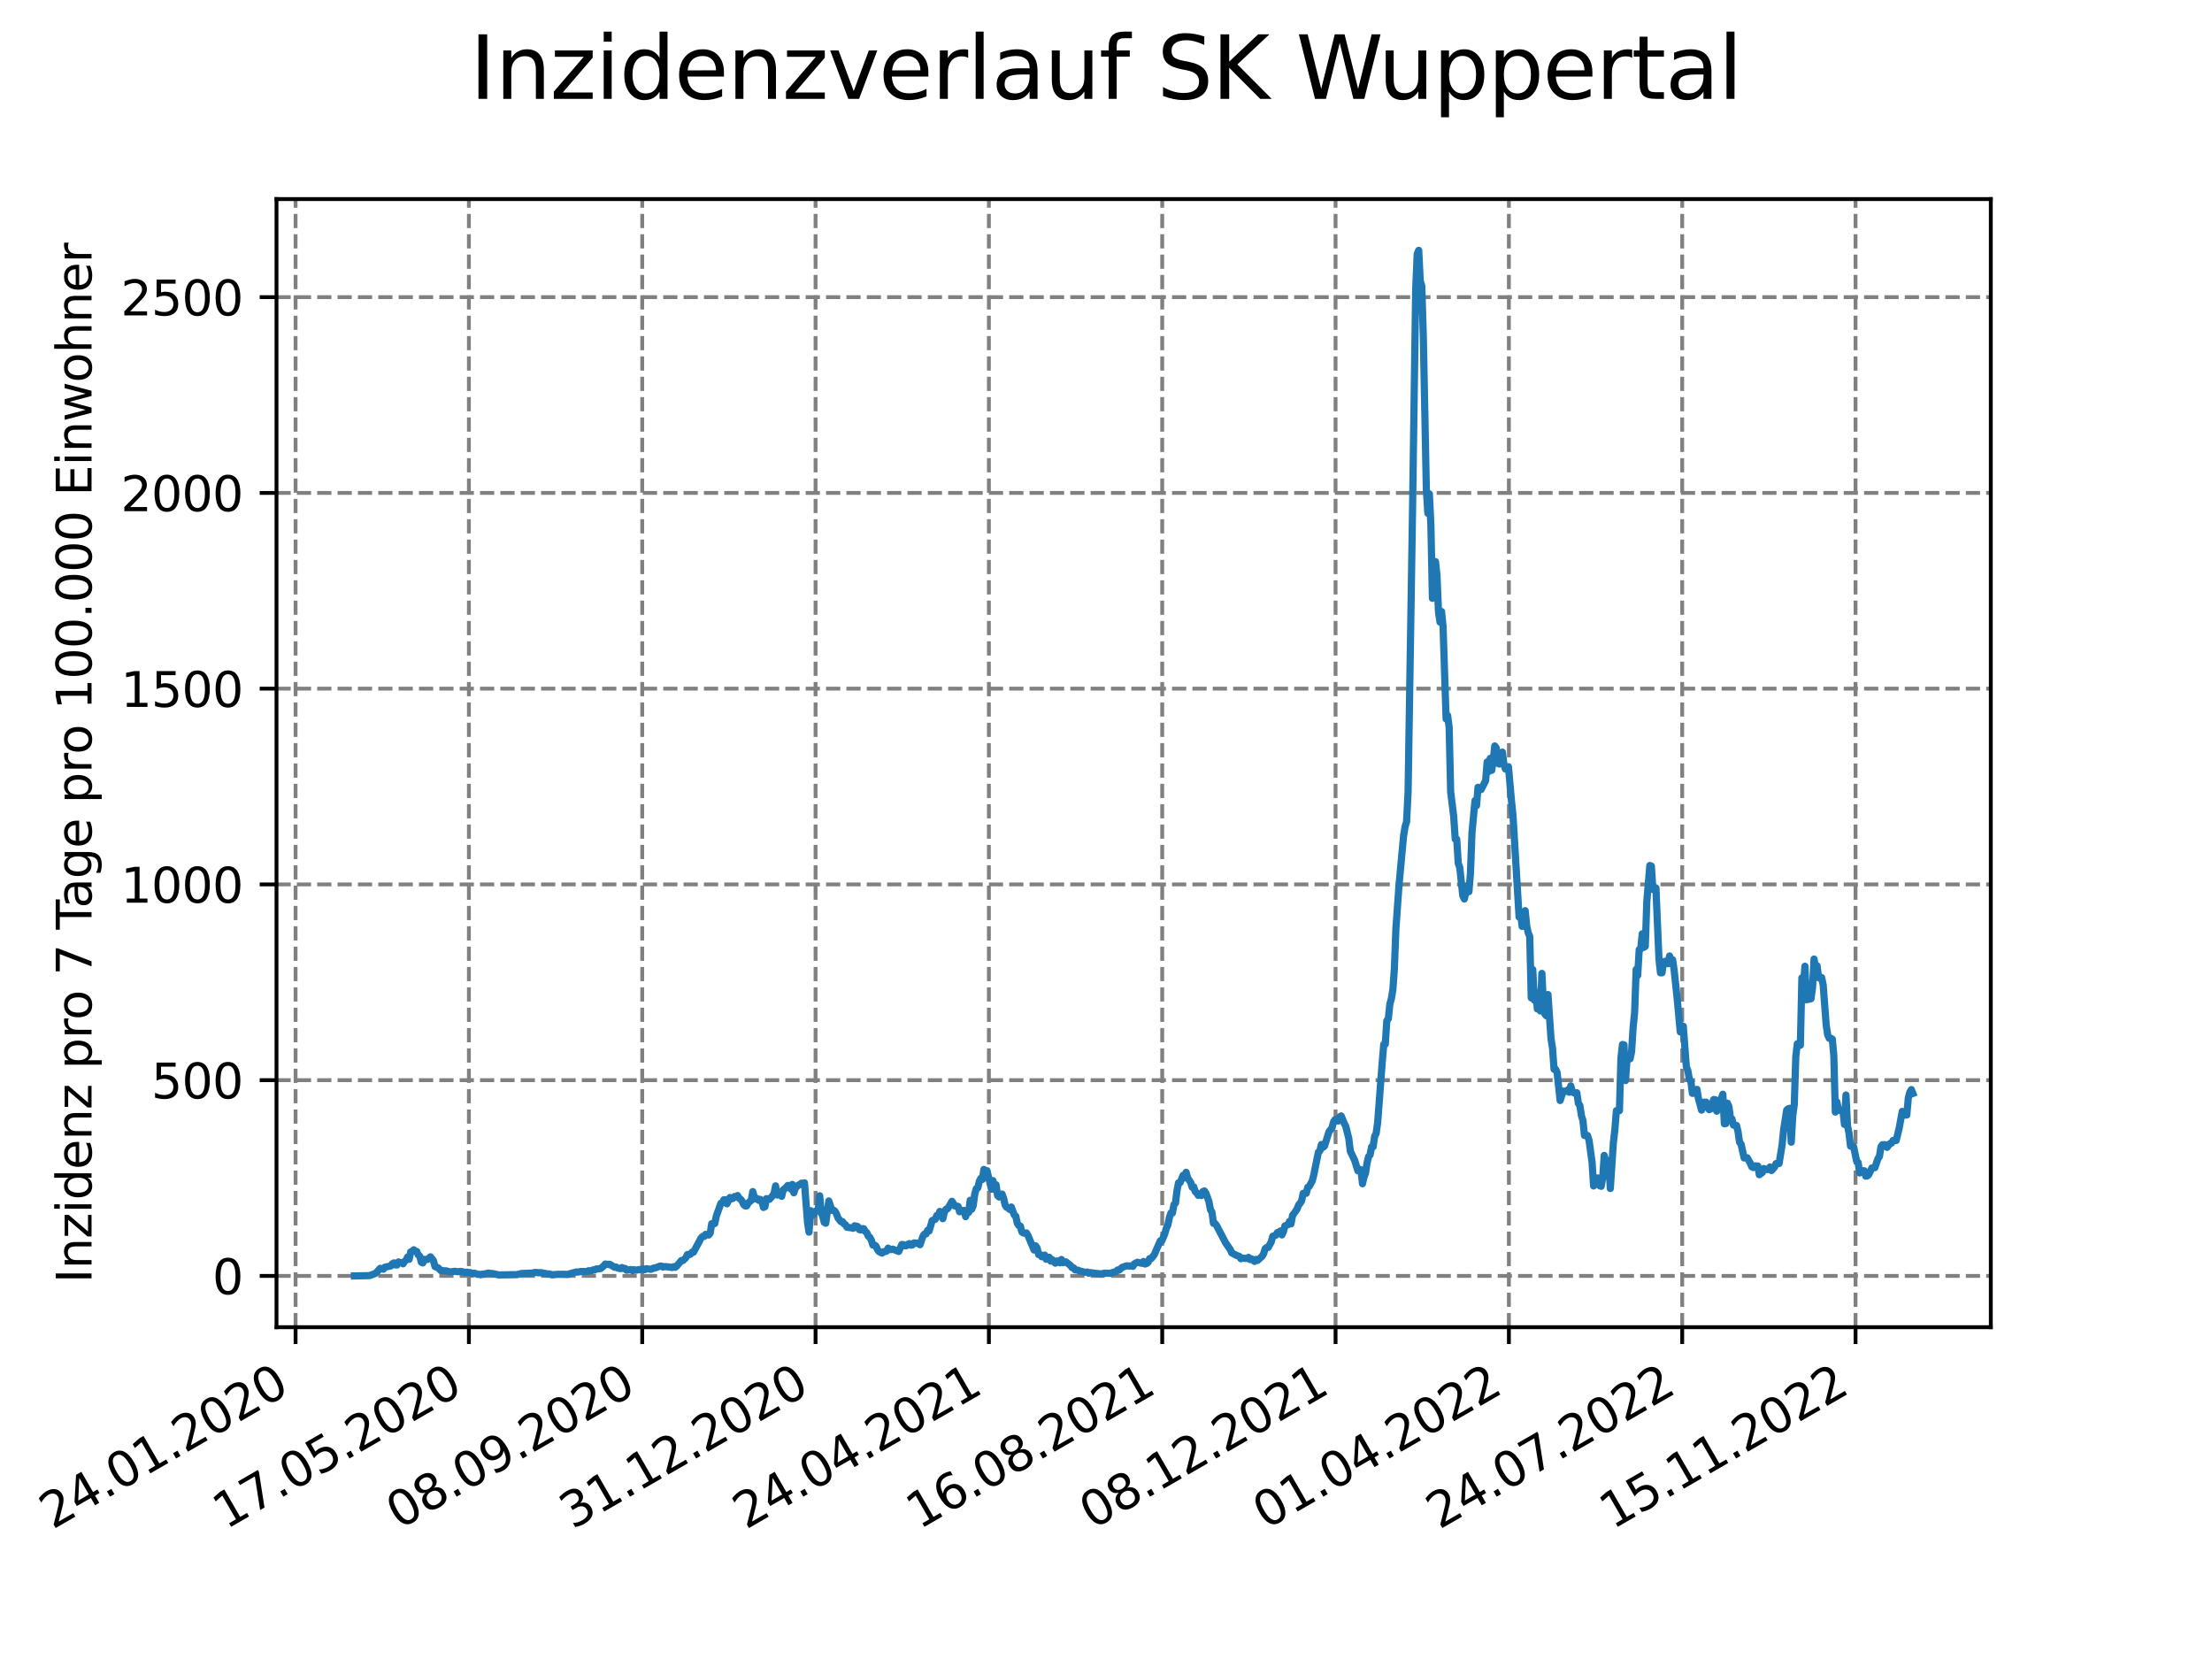 <?xml version="1.0" encoding="utf-8" standalone="no"?>
<!DOCTYPE svg PUBLIC "-//W3C//DTD SVG 1.1//EN"
  "http://www.w3.org/Graphics/SVG/1.1/DTD/svg11.dtd">
<svg xmlns:xlink="http://www.w3.org/1999/xlink" width="460.8pt" height="345.6pt" viewBox="0 0 460.8 345.6" xmlns="http://www.w3.org/2000/svg" version="1.1">
 <defs>
  <style type="text/css">*{stroke-linejoin: round; stroke-linecap: butt}</style>
 </defs>
 <g id="figure_1">
  <g id="patch_1">
   <path d="M 0 345.6 
L 460.8 345.6 
L 460.8 0 
L 0 0 
z
" style="fill: #ffffff"/>
  </g>
  <g id="axes_1">
   <g id="patch_2">
    <path d="M 57.6 276.48 
L 414.72 276.48 
L 414.72 41.472 
L 57.6 41.472 
z
" style="fill: #ffffff"/>
   </g>
   <g id="matplotlib.axis_1">
    <g id="xtick_1">
     <g id="line2d_1">
      <path d="M 61.572 276.48 
L 61.572 41.472 
" clip-path="url(#p116f84ba3a)" style="fill: none; stroke-dasharray: 2.96,1.28; stroke-dashoffset: 0; stroke: #808080; stroke-width: 0.8"/>
     </g>
     <g id="line2d_2">
      <defs>
       <path id="m8dcad5c728" d="M 0 0 
L 0 3.5 
" style="stroke: #000000; stroke-width: 0.8"/>
      </defs>
      <g>
       <use xlink:href="#m8dcad5c728" x="61.572" y="276.48" style="stroke: #000000; stroke-width: 0.8"/>
      </g>
     </g>
     <g id="text_1">
      <!-- 24.01.2020 -->
      <g transform="translate(10.947 318.689) rotate(-30) scale(0.1 -0.1)">
       <defs>
        <path id="DejaVuSans-32" d="M 1228 531 
L 3431 531 
L 3431 0 
L 469 0 
L 469 531 
Q 828 903 1448 1529 
Q 2069 2156 2228 2338 
Q 2531 2678 2651 2914 
Q 2772 3150 2772 3378 
Q 2772 3750 2511 3984 
Q 2250 4219 1831 4219 
Q 1534 4219 1204 4116 
Q 875 4013 500 3803 
L 500 4441 
Q 881 4594 1212 4672 
Q 1544 4750 1819 4750 
Q 2544 4750 2975 4387 
Q 3406 4025 3406 3419 
Q 3406 3131 3298 2873 
Q 3191 2616 2906 2266 
Q 2828 2175 2409 1742 
Q 1991 1309 1228 531 
z
" transform="scale(0.016)"/>
        <path id="DejaVuSans-34" d="M 2419 4116 
L 825 1625 
L 2419 1625 
L 2419 4116 
z
M 2253 4666 
L 3047 4666 
L 3047 1625 
L 3713 1625 
L 3713 1100 
L 3047 1100 
L 3047 0 
L 2419 0 
L 2419 1100 
L 313 1100 
L 313 1709 
L 2253 4666 
z
" transform="scale(0.016)"/>
        <path id="DejaVuSans-2e" d="M 684 794 
L 1344 794 
L 1344 0 
L 684 0 
L 684 794 
z
" transform="scale(0.016)"/>
        <path id="DejaVuSans-30" d="M 2034 4250 
Q 1547 4250 1301 3770 
Q 1056 3291 1056 2328 
Q 1056 1369 1301 889 
Q 1547 409 2034 409 
Q 2525 409 2770 889 
Q 3016 1369 3016 2328 
Q 3016 3291 2770 3770 
Q 2525 4250 2034 4250 
z
M 2034 4750 
Q 2819 4750 3233 4129 
Q 3647 3509 3647 2328 
Q 3647 1150 3233 529 
Q 2819 -91 2034 -91 
Q 1250 -91 836 529 
Q 422 1150 422 2328 
Q 422 3509 836 4129 
Q 1250 4750 2034 4750 
z
" transform="scale(0.016)"/>
        <path id="DejaVuSans-31" d="M 794 531 
L 1825 531 
L 1825 4091 
L 703 3866 
L 703 4441 
L 1819 4666 
L 2450 4666 
L 2450 531 
L 3481 531 
L 3481 0 
L 794 0 
L 794 531 
z
" transform="scale(0.016)"/>
       </defs>
       <use xlink:href="#DejaVuSans-32"/>
       <use xlink:href="#DejaVuSans-34" x="63.623"/>
       <use xlink:href="#DejaVuSans-2e" x="127.246"/>
       <use xlink:href="#DejaVuSans-30" x="159.033"/>
       <use xlink:href="#DejaVuSans-31" x="222.656"/>
       <use xlink:href="#DejaVuSans-2e" x="286.279"/>
       <use xlink:href="#DejaVuSans-32" x="318.066"/>
       <use xlink:href="#DejaVuSans-30" x="381.689"/>
       <use xlink:href="#DejaVuSans-32" x="445.312"/>
       <use xlink:href="#DejaVuSans-30" x="508.936"/>
      </g>
     </g>
    </g>
    <g id="xtick_2">
     <g id="line2d_3">
      <path d="M 97.68 276.48 
L 97.68 41.472 
" clip-path="url(#p116f84ba3a)" style="fill: none; stroke-dasharray: 2.96,1.28; stroke-dashoffset: 0; stroke: #808080; stroke-width: 0.8"/>
     </g>
     <g id="line2d_4">
      <g>
       <use xlink:href="#m8dcad5c728" x="97.68" y="276.48" style="stroke: #000000; stroke-width: 0.8"/>
      </g>
     </g>
     <g id="text_2">
      <!-- 17.05.2020 -->
      <g transform="translate(47.055 318.689) rotate(-30) scale(0.1 -0.1)">
       <defs>
        <path id="DejaVuSans-37" d="M 525 4666 
L 3525 4666 
L 3525 4397 
L 1831 0 
L 1172 0 
L 2766 4134 
L 525 4134 
L 525 4666 
z
" transform="scale(0.016)"/>
        <path id="DejaVuSans-35" d="M 691 4666 
L 3169 4666 
L 3169 4134 
L 1269 4134 
L 1269 2991 
Q 1406 3038 1543 3061 
Q 1681 3084 1819 3084 
Q 2600 3084 3056 2656 
Q 3513 2228 3513 1497 
Q 3513 744 3044 326 
Q 2575 -91 1722 -91 
Q 1428 -91 1123 -41 
Q 819 9 494 109 
L 494 744 
Q 775 591 1075 516 
Q 1375 441 1709 441 
Q 2250 441 2565 725 
Q 2881 1009 2881 1497 
Q 2881 1984 2565 2268 
Q 2250 2553 1709 2553 
Q 1456 2553 1204 2497 
Q 953 2441 691 2322 
L 691 4666 
z
" transform="scale(0.016)"/>
       </defs>
       <use xlink:href="#DejaVuSans-31"/>
       <use xlink:href="#DejaVuSans-37" x="63.623"/>
       <use xlink:href="#DejaVuSans-2e" x="127.246"/>
       <use xlink:href="#DejaVuSans-30" x="159.033"/>
       <use xlink:href="#DejaVuSans-35" x="222.656"/>
       <use xlink:href="#DejaVuSans-2e" x="286.279"/>
       <use xlink:href="#DejaVuSans-32" x="318.066"/>
       <use xlink:href="#DejaVuSans-30" x="381.689"/>
       <use xlink:href="#DejaVuSans-32" x="445.312"/>
       <use xlink:href="#DejaVuSans-30" x="508.936"/>
      </g>
     </g>
    </g>
    <g id="xtick_3">
     <g id="line2d_5">
      <path d="M 133.788 276.48 
L 133.788 41.472 
" clip-path="url(#p116f84ba3a)" style="fill: none; stroke-dasharray: 2.96,1.28; stroke-dashoffset: 0; stroke: #808080; stroke-width: 0.8"/>
     </g>
     <g id="line2d_6">
      <g>
       <use xlink:href="#m8dcad5c728" x="133.788" y="276.48" style="stroke: #000000; stroke-width: 0.8"/>
      </g>
     </g>
     <g id="text_3">
      <!-- 08.09.2020 -->
      <g transform="translate(83.163 318.689) rotate(-30) scale(0.1 -0.1)">
       <defs>
        <path id="DejaVuSans-38" d="M 2034 2216 
Q 1584 2216 1326 1975 
Q 1069 1734 1069 1313 
Q 1069 891 1326 650 
Q 1584 409 2034 409 
Q 2484 409 2743 651 
Q 3003 894 3003 1313 
Q 3003 1734 2745 1975 
Q 2488 2216 2034 2216 
z
M 1403 2484 
Q 997 2584 770 2862 
Q 544 3141 544 3541 
Q 544 4100 942 4425 
Q 1341 4750 2034 4750 
Q 2731 4750 3128 4425 
Q 3525 4100 3525 3541 
Q 3525 3141 3298 2862 
Q 3072 2584 2669 2484 
Q 3125 2378 3379 2068 
Q 3634 1759 3634 1313 
Q 3634 634 3220 271 
Q 2806 -91 2034 -91 
Q 1263 -91 848 271 
Q 434 634 434 1313 
Q 434 1759 690 2068 
Q 947 2378 1403 2484 
z
M 1172 3481 
Q 1172 3119 1398 2916 
Q 1625 2713 2034 2713 
Q 2441 2713 2670 2916 
Q 2900 3119 2900 3481 
Q 2900 3844 2670 4047 
Q 2441 4250 2034 4250 
Q 1625 4250 1398 4047 
Q 1172 3844 1172 3481 
z
" transform="scale(0.016)"/>
        <path id="DejaVuSans-39" d="M 703 97 
L 703 672 
Q 941 559 1184 500 
Q 1428 441 1663 441 
Q 2288 441 2617 861 
Q 2947 1281 2994 2138 
Q 2813 1869 2534 1725 
Q 2256 1581 1919 1581 
Q 1219 1581 811 2004 
Q 403 2428 403 3163 
Q 403 3881 828 4315 
Q 1253 4750 1959 4750 
Q 2769 4750 3195 4129 
Q 3622 3509 3622 2328 
Q 3622 1225 3098 567 
Q 2575 -91 1691 -91 
Q 1453 -91 1209 -44 
Q 966 3 703 97 
z
M 1959 2075 
Q 2384 2075 2632 2365 
Q 2881 2656 2881 3163 
Q 2881 3666 2632 3958 
Q 2384 4250 1959 4250 
Q 1534 4250 1286 3958 
Q 1038 3666 1038 3163 
Q 1038 2656 1286 2365 
Q 1534 2075 1959 2075 
z
" transform="scale(0.016)"/>
       </defs>
       <use xlink:href="#DejaVuSans-30"/>
       <use xlink:href="#DejaVuSans-38" x="63.623"/>
       <use xlink:href="#DejaVuSans-2e" x="127.246"/>
       <use xlink:href="#DejaVuSans-30" x="159.033"/>
       <use xlink:href="#DejaVuSans-39" x="222.656"/>
       <use xlink:href="#DejaVuSans-2e" x="286.279"/>
       <use xlink:href="#DejaVuSans-32" x="318.066"/>
       <use xlink:href="#DejaVuSans-30" x="381.689"/>
       <use xlink:href="#DejaVuSans-32" x="445.312"/>
       <use xlink:href="#DejaVuSans-30" x="508.936"/>
      </g>
     </g>
    </g>
    <g id="xtick_4">
     <g id="line2d_7">
      <path d="M 169.896 276.48 
L 169.896 41.472 
" clip-path="url(#p116f84ba3a)" style="fill: none; stroke-dasharray: 2.96,1.28; stroke-dashoffset: 0; stroke: #808080; stroke-width: 0.8"/>
     </g>
     <g id="line2d_8">
      <g>
       <use xlink:href="#m8dcad5c728" x="169.896" y="276.48" style="stroke: #000000; stroke-width: 0.8"/>
      </g>
     </g>
     <g id="text_4">
      <!-- 31.12.2020 -->
      <g transform="translate(119.271 318.689) rotate(-30) scale(0.1 -0.1)">
       <defs>
        <path id="DejaVuSans-33" d="M 2597 2516 
Q 3050 2419 3304 2112 
Q 3559 1806 3559 1356 
Q 3559 666 3084 287 
Q 2609 -91 1734 -91 
Q 1441 -91 1130 -33 
Q 819 25 488 141 
L 488 750 
Q 750 597 1062 519 
Q 1375 441 1716 441 
Q 2309 441 2620 675 
Q 2931 909 2931 1356 
Q 2931 1769 2642 2001 
Q 2353 2234 1838 2234 
L 1294 2234 
L 1294 2753 
L 1863 2753 
Q 2328 2753 2575 2939 
Q 2822 3125 2822 3475 
Q 2822 3834 2567 4026 
Q 2313 4219 1838 4219 
Q 1578 4219 1281 4162 
Q 984 4106 628 3988 
L 628 4550 
Q 988 4650 1302 4700 
Q 1616 4750 1894 4750 
Q 2613 4750 3031 4423 
Q 3450 4097 3450 3541 
Q 3450 3153 3228 2886 
Q 3006 2619 2597 2516 
z
" transform="scale(0.016)"/>
       </defs>
       <use xlink:href="#DejaVuSans-33"/>
       <use xlink:href="#DejaVuSans-31" x="63.623"/>
       <use xlink:href="#DejaVuSans-2e" x="127.246"/>
       <use xlink:href="#DejaVuSans-31" x="159.033"/>
       <use xlink:href="#DejaVuSans-32" x="222.656"/>
       <use xlink:href="#DejaVuSans-2e" x="286.279"/>
       <use xlink:href="#DejaVuSans-32" x="318.066"/>
       <use xlink:href="#DejaVuSans-30" x="381.689"/>
       <use xlink:href="#DejaVuSans-32" x="445.312"/>
       <use xlink:href="#DejaVuSans-30" x="508.936"/>
      </g>
     </g>
    </g>
    <g id="xtick_5">
     <g id="line2d_9">
      <path d="M 206.004 276.48 
L 206.004 41.472 
" clip-path="url(#p116f84ba3a)" style="fill: none; stroke-dasharray: 2.96,1.28; stroke-dashoffset: 0; stroke: #808080; stroke-width: 0.8"/>
     </g>
     <g id="line2d_10">
      <g>
       <use xlink:href="#m8dcad5c728" x="206.004" y="276.48" style="stroke: #000000; stroke-width: 0.8"/>
      </g>
     </g>
     <g id="text_5">
      <!-- 24.04.2021 -->
      <g transform="translate(155.379 318.689) rotate(-30) scale(0.1 -0.1)">
       <use xlink:href="#DejaVuSans-32"/>
       <use xlink:href="#DejaVuSans-34" x="63.623"/>
       <use xlink:href="#DejaVuSans-2e" x="127.246"/>
       <use xlink:href="#DejaVuSans-30" x="159.033"/>
       <use xlink:href="#DejaVuSans-34" x="222.656"/>
       <use xlink:href="#DejaVuSans-2e" x="286.279"/>
       <use xlink:href="#DejaVuSans-32" x="318.066"/>
       <use xlink:href="#DejaVuSans-30" x="381.689"/>
       <use xlink:href="#DejaVuSans-32" x="445.312"/>
       <use xlink:href="#DejaVuSans-31" x="508.936"/>
      </g>
     </g>
    </g>
    <g id="xtick_6">
     <g id="line2d_11">
      <path d="M 242.112 276.48 
L 242.112 41.472 
" clip-path="url(#p116f84ba3a)" style="fill: none; stroke-dasharray: 2.96,1.28; stroke-dashoffset: 0; stroke: #808080; stroke-width: 0.8"/>
     </g>
     <g id="line2d_12">
      <g>
       <use xlink:href="#m8dcad5c728" x="242.112" y="276.48" style="stroke: #000000; stroke-width: 0.8"/>
      </g>
     </g>
     <g id="text_6">
      <!-- 16.08.2021 -->
      <g transform="translate(191.487 318.689) rotate(-30) scale(0.1 -0.1)">
       <defs>
        <path id="DejaVuSans-36" d="M 2113 2584 
Q 1688 2584 1439 2293 
Q 1191 2003 1191 1497 
Q 1191 994 1439 701 
Q 1688 409 2113 409 
Q 2538 409 2786 701 
Q 3034 994 3034 1497 
Q 3034 2003 2786 2293 
Q 2538 2584 2113 2584 
z
M 3366 4563 
L 3366 3988 
Q 3128 4100 2886 4159 
Q 2644 4219 2406 4219 
Q 1781 4219 1451 3797 
Q 1122 3375 1075 2522 
Q 1259 2794 1537 2939 
Q 1816 3084 2150 3084 
Q 2853 3084 3261 2657 
Q 3669 2231 3669 1497 
Q 3669 778 3244 343 
Q 2819 -91 2113 -91 
Q 1303 -91 875 529 
Q 447 1150 447 2328 
Q 447 3434 972 4092 
Q 1497 4750 2381 4750 
Q 2619 4750 2861 4703 
Q 3103 4656 3366 4563 
z
" transform="scale(0.016)"/>
       </defs>
       <use xlink:href="#DejaVuSans-31"/>
       <use xlink:href="#DejaVuSans-36" x="63.623"/>
       <use xlink:href="#DejaVuSans-2e" x="127.246"/>
       <use xlink:href="#DejaVuSans-30" x="159.033"/>
       <use xlink:href="#DejaVuSans-38" x="222.656"/>
       <use xlink:href="#DejaVuSans-2e" x="286.279"/>
       <use xlink:href="#DejaVuSans-32" x="318.066"/>
       <use xlink:href="#DejaVuSans-30" x="381.689"/>
       <use xlink:href="#DejaVuSans-32" x="445.312"/>
       <use xlink:href="#DejaVuSans-31" x="508.936"/>
      </g>
     </g>
    </g>
    <g id="xtick_7">
     <g id="line2d_13">
      <path d="M 278.22 276.48 
L 278.22 41.472 
" clip-path="url(#p116f84ba3a)" style="fill: none; stroke-dasharray: 2.96,1.28; stroke-dashoffset: 0; stroke: #808080; stroke-width: 0.8"/>
     </g>
     <g id="line2d_14">
      <g>
       <use xlink:href="#m8dcad5c728" x="278.22" y="276.48" style="stroke: #000000; stroke-width: 0.8"/>
      </g>
     </g>
     <g id="text_7">
      <!-- 08.12.2021 -->
      <g transform="translate(227.595 318.689) rotate(-30) scale(0.1 -0.1)">
       <use xlink:href="#DejaVuSans-30"/>
       <use xlink:href="#DejaVuSans-38" x="63.623"/>
       <use xlink:href="#DejaVuSans-2e" x="127.246"/>
       <use xlink:href="#DejaVuSans-31" x="159.033"/>
       <use xlink:href="#DejaVuSans-32" x="222.656"/>
       <use xlink:href="#DejaVuSans-2e" x="286.279"/>
       <use xlink:href="#DejaVuSans-32" x="318.066"/>
       <use xlink:href="#DejaVuSans-30" x="381.689"/>
       <use xlink:href="#DejaVuSans-32" x="445.312"/>
       <use xlink:href="#DejaVuSans-31" x="508.936"/>
      </g>
     </g>
    </g>
    <g id="xtick_8">
     <g id="line2d_15">
      <path d="M 314.328 276.48 
L 314.328 41.472 
" clip-path="url(#p116f84ba3a)" style="fill: none; stroke-dasharray: 2.96,1.28; stroke-dashoffset: 0; stroke: #808080; stroke-width: 0.8"/>
     </g>
     <g id="line2d_16">
      <g>
       <use xlink:href="#m8dcad5c728" x="314.328" y="276.48" style="stroke: #000000; stroke-width: 0.8"/>
      </g>
     </g>
     <g id="text_8">
      <!-- 01.04.2022 -->
      <g transform="translate(263.703 318.689) rotate(-30) scale(0.1 -0.1)">
       <use xlink:href="#DejaVuSans-30"/>
       <use xlink:href="#DejaVuSans-31" x="63.623"/>
       <use xlink:href="#DejaVuSans-2e" x="127.246"/>
       <use xlink:href="#DejaVuSans-30" x="159.033"/>
       <use xlink:href="#DejaVuSans-34" x="222.656"/>
       <use xlink:href="#DejaVuSans-2e" x="286.279"/>
       <use xlink:href="#DejaVuSans-32" x="318.066"/>
       <use xlink:href="#DejaVuSans-30" x="381.689"/>
       <use xlink:href="#DejaVuSans-32" x="445.312"/>
       <use xlink:href="#DejaVuSans-32" x="508.936"/>
      </g>
     </g>
    </g>
    <g id="xtick_9">
     <g id="line2d_17">
      <path d="M 350.436 276.48 
L 350.436 41.472 
" clip-path="url(#p116f84ba3a)" style="fill: none; stroke-dasharray: 2.96,1.28; stroke-dashoffset: 0; stroke: #808080; stroke-width: 0.8"/>
     </g>
     <g id="line2d_18">
      <g>
       <use xlink:href="#m8dcad5c728" x="350.436" y="276.48" style="stroke: #000000; stroke-width: 0.8"/>
      </g>
     </g>
     <g id="text_9">
      <!-- 24.07.2022 -->
      <g transform="translate(299.811 318.689) rotate(-30) scale(0.1 -0.1)">
       <use xlink:href="#DejaVuSans-32"/>
       <use xlink:href="#DejaVuSans-34" x="63.623"/>
       <use xlink:href="#DejaVuSans-2e" x="127.246"/>
       <use xlink:href="#DejaVuSans-30" x="159.033"/>
       <use xlink:href="#DejaVuSans-37" x="222.656"/>
       <use xlink:href="#DejaVuSans-2e" x="286.279"/>
       <use xlink:href="#DejaVuSans-32" x="318.066"/>
       <use xlink:href="#DejaVuSans-30" x="381.689"/>
       <use xlink:href="#DejaVuSans-32" x="445.312"/>
       <use xlink:href="#DejaVuSans-32" x="508.936"/>
      </g>
     </g>
    </g>
    <g id="xtick_10">
     <g id="line2d_19">
      <path d="M 386.544 276.48 
L 386.544 41.472 
" clip-path="url(#p116f84ba3a)" style="fill: none; stroke-dasharray: 2.96,1.28; stroke-dashoffset: 0; stroke: #808080; stroke-width: 0.8"/>
     </g>
     <g id="line2d_20">
      <g>
       <use xlink:href="#m8dcad5c728" x="386.544" y="276.48" style="stroke: #000000; stroke-width: 0.8"/>
      </g>
     </g>
     <g id="text_10">
      <!-- 15.11.2022 -->
      <g transform="translate(335.918 318.689) rotate(-30) scale(0.1 -0.1)">
       <use xlink:href="#DejaVuSans-31"/>
       <use xlink:href="#DejaVuSans-35" x="63.623"/>
       <use xlink:href="#DejaVuSans-2e" x="127.246"/>
       <use xlink:href="#DejaVuSans-31" x="159.033"/>
       <use xlink:href="#DejaVuSans-31" x="222.656"/>
       <use xlink:href="#DejaVuSans-2e" x="286.279"/>
       <use xlink:href="#DejaVuSans-32" x="318.066"/>
       <use xlink:href="#DejaVuSans-30" x="381.689"/>
       <use xlink:href="#DejaVuSans-32" x="445.312"/>
       <use xlink:href="#DejaVuSans-32" x="508.936"/>
      </g>
     </g>
    </g>
   </g>
   <g id="matplotlib.axis_2">
    <g id="ytick_1">
     <g id="line2d_21">
      <path d="M 57.6 265.798 
L 414.72 265.798 
" clip-path="url(#p116f84ba3a)" style="fill: none; stroke-dasharray: 2.96,1.28; stroke-dashoffset: 0; stroke: #808080; stroke-width: 0.8"/>
     </g>
     <g id="line2d_22">
      <defs>
       <path id="me1c74fae10" d="M 0 0 
L -3.5 0 
" style="stroke: #000000; stroke-width: 0.8"/>
      </defs>
      <g>
       <use xlink:href="#me1c74fae10" x="57.6" y="265.798" style="stroke: #000000; stroke-width: 0.8"/>
      </g>
     </g>
     <g id="text_11">
      <!-- 0 -->
      <g transform="translate(44.237 269.597) scale(0.1 -0.1)">
       <use xlink:href="#DejaVuSans-30"/>
      </g>
     </g>
    </g>
    <g id="ytick_2">
     <g id="line2d_23">
      <path d="M 57.6 225.019 
L 414.72 225.019 
" clip-path="url(#p116f84ba3a)" style="fill: none; stroke-dasharray: 2.96,1.28; stroke-dashoffset: 0; stroke: #808080; stroke-width: 0.8"/>
     </g>
     <g id="line2d_24">
      <g>
       <use xlink:href="#me1c74fae10" x="57.6" y="225.019" style="stroke: #000000; stroke-width: 0.8"/>
      </g>
     </g>
     <g id="text_12">
      <!-- 500 -->
      <g transform="translate(31.512 228.818) scale(0.1 -0.1)">
       <use xlink:href="#DejaVuSans-35"/>
       <use xlink:href="#DejaVuSans-30" x="63.623"/>
       <use xlink:href="#DejaVuSans-30" x="127.246"/>
      </g>
     </g>
    </g>
    <g id="ytick_3">
     <g id="line2d_25">
      <path d="M 57.6 184.24 
L 414.72 184.24 
" clip-path="url(#p116f84ba3a)" style="fill: none; stroke-dasharray: 2.96,1.28; stroke-dashoffset: 0; stroke: #808080; stroke-width: 0.8"/>
     </g>
     <g id="line2d_26">
      <g>
       <use xlink:href="#me1c74fae10" x="57.6" y="184.24" style="stroke: #000000; stroke-width: 0.8"/>
      </g>
     </g>
     <g id="text_13">
      <!-- 1000 -->
      <g transform="translate(25.15 188.039) scale(0.1 -0.1)">
       <use xlink:href="#DejaVuSans-31"/>
       <use xlink:href="#DejaVuSans-30" x="63.623"/>
       <use xlink:href="#DejaVuSans-30" x="127.246"/>
       <use xlink:href="#DejaVuSans-30" x="190.869"/>
      </g>
     </g>
    </g>
    <g id="ytick_4">
     <g id="line2d_27">
      <path d="M 57.6 143.461 
L 414.72 143.461 
" clip-path="url(#p116f84ba3a)" style="fill: none; stroke-dasharray: 2.96,1.28; stroke-dashoffset: 0; stroke: #808080; stroke-width: 0.8"/>
     </g>
     <g id="line2d_28">
      <g>
       <use xlink:href="#me1c74fae10" x="57.6" y="143.461" style="stroke: #000000; stroke-width: 0.8"/>
      </g>
     </g>
     <g id="text_14">
      <!-- 1500 -->
      <g transform="translate(25.15 147.261) scale(0.1 -0.1)">
       <use xlink:href="#DejaVuSans-31"/>
       <use xlink:href="#DejaVuSans-35" x="63.623"/>
       <use xlink:href="#DejaVuSans-30" x="127.246"/>
       <use xlink:href="#DejaVuSans-30" x="190.869"/>
      </g>
     </g>
    </g>
    <g id="ytick_5">
     <g id="line2d_29">
      <path d="M 57.6 102.683 
L 414.72 102.683 
" clip-path="url(#p116f84ba3a)" style="fill: none; stroke-dasharray: 2.96,1.28; stroke-dashoffset: 0; stroke: #808080; stroke-width: 0.8"/>
     </g>
     <g id="line2d_30">
      <g>
       <use xlink:href="#me1c74fae10" x="57.6" y="102.683" style="stroke: #000000; stroke-width: 0.8"/>
      </g>
     </g>
     <g id="text_15">
      <!-- 2000 -->
      <g transform="translate(25.15 106.482) scale(0.1 -0.1)">
       <use xlink:href="#DejaVuSans-32"/>
       <use xlink:href="#DejaVuSans-30" x="63.623"/>
       <use xlink:href="#DejaVuSans-30" x="127.246"/>
       <use xlink:href="#DejaVuSans-30" x="190.869"/>
      </g>
     </g>
    </g>
    <g id="ytick_6">
     <g id="line2d_31">
      <path d="M 57.6 61.904 
L 414.72 61.904 
" clip-path="url(#p116f84ba3a)" style="fill: none; stroke-dasharray: 2.96,1.28; stroke-dashoffset: 0; stroke: #808080; stroke-width: 0.8"/>
     </g>
     <g id="line2d_32">
      <g>
       <use xlink:href="#me1c74fae10" x="57.6" y="61.904" style="stroke: #000000; stroke-width: 0.8"/>
      </g>
     </g>
     <g id="text_16">
      <!-- 2500 -->
      <g transform="translate(25.15 65.703) scale(0.1 -0.1)">
       <use xlink:href="#DejaVuSans-32"/>
       <use xlink:href="#DejaVuSans-35" x="63.623"/>
       <use xlink:href="#DejaVuSans-30" x="127.246"/>
       <use xlink:href="#DejaVuSans-30" x="190.869"/>
      </g>
     </g>
    </g>
    <g id="text_17">
     <!-- Inzidenz pro 7 Tage pro 100.000 Einwohner -->
     <g transform="translate(19.07 267.301) rotate(-90) scale(0.1 -0.1)">
      <defs>
       <path id="DejaVuSans-49" d="M 628 4666 
L 1259 4666 
L 1259 0 
L 628 0 
L 628 4666 
z
" transform="scale(0.016)"/>
       <path id="DejaVuSans-6e" d="M 3513 2113 
L 3513 0 
L 2938 0 
L 2938 2094 
Q 2938 2591 2744 2837 
Q 2550 3084 2163 3084 
Q 1697 3084 1428 2787 
Q 1159 2491 1159 1978 
L 1159 0 
L 581 0 
L 581 3500 
L 1159 3500 
L 1159 2956 
Q 1366 3272 1645 3428 
Q 1925 3584 2291 3584 
Q 2894 3584 3203 3211 
Q 3513 2838 3513 2113 
z
" transform="scale(0.016)"/>
       <path id="DejaVuSans-7a" d="M 353 3500 
L 3084 3500 
L 3084 2975 
L 922 459 
L 3084 459 
L 3084 0 
L 275 0 
L 275 525 
L 2438 3041 
L 353 3041 
L 353 3500 
z
" transform="scale(0.016)"/>
       <path id="DejaVuSans-69" d="M 603 3500 
L 1178 3500 
L 1178 0 
L 603 0 
L 603 3500 
z
M 603 4863 
L 1178 4863 
L 1178 4134 
L 603 4134 
L 603 4863 
z
" transform="scale(0.016)"/>
       <path id="DejaVuSans-64" d="M 2906 2969 
L 2906 4863 
L 3481 4863 
L 3481 0 
L 2906 0 
L 2906 525 
Q 2725 213 2448 61 
Q 2172 -91 1784 -91 
Q 1150 -91 751 415 
Q 353 922 353 1747 
Q 353 2572 751 3078 
Q 1150 3584 1784 3584 
Q 2172 3584 2448 3432 
Q 2725 3281 2906 2969 
z
M 947 1747 
Q 947 1113 1208 752 
Q 1469 391 1925 391 
Q 2381 391 2643 752 
Q 2906 1113 2906 1747 
Q 2906 2381 2643 2742 
Q 2381 3103 1925 3103 
Q 1469 3103 1208 2742 
Q 947 2381 947 1747 
z
" transform="scale(0.016)"/>
       <path id="DejaVuSans-65" d="M 3597 1894 
L 3597 1613 
L 953 1613 
Q 991 1019 1311 708 
Q 1631 397 2203 397 
Q 2534 397 2845 478 
Q 3156 559 3463 722 
L 3463 178 
Q 3153 47 2828 -22 
Q 2503 -91 2169 -91 
Q 1331 -91 842 396 
Q 353 884 353 1716 
Q 353 2575 817 3079 
Q 1281 3584 2069 3584 
Q 2775 3584 3186 3129 
Q 3597 2675 3597 1894 
z
M 3022 2063 
Q 3016 2534 2758 2815 
Q 2500 3097 2075 3097 
Q 1594 3097 1305 2825 
Q 1016 2553 972 2059 
L 3022 2063 
z
" transform="scale(0.016)"/>
       <path id="DejaVuSans-20" transform="scale(0.016)"/>
       <path id="DejaVuSans-70" d="M 1159 525 
L 1159 -1331 
L 581 -1331 
L 581 3500 
L 1159 3500 
L 1159 2969 
Q 1341 3281 1617 3432 
Q 1894 3584 2278 3584 
Q 2916 3584 3314 3078 
Q 3713 2572 3713 1747 
Q 3713 922 3314 415 
Q 2916 -91 2278 -91 
Q 1894 -91 1617 61 
Q 1341 213 1159 525 
z
M 3116 1747 
Q 3116 2381 2855 2742 
Q 2594 3103 2138 3103 
Q 1681 3103 1420 2742 
Q 1159 2381 1159 1747 
Q 1159 1113 1420 752 
Q 1681 391 2138 391 
Q 2594 391 2855 752 
Q 3116 1113 3116 1747 
z
" transform="scale(0.016)"/>
       <path id="DejaVuSans-72" d="M 2631 2963 
Q 2534 3019 2420 3045 
Q 2306 3072 2169 3072 
Q 1681 3072 1420 2755 
Q 1159 2438 1159 1844 
L 1159 0 
L 581 0 
L 581 3500 
L 1159 3500 
L 1159 2956 
Q 1341 3275 1631 3429 
Q 1922 3584 2338 3584 
Q 2397 3584 2469 3576 
Q 2541 3569 2628 3553 
L 2631 2963 
z
" transform="scale(0.016)"/>
       <path id="DejaVuSans-6f" d="M 1959 3097 
Q 1497 3097 1228 2736 
Q 959 2375 959 1747 
Q 959 1119 1226 758 
Q 1494 397 1959 397 
Q 2419 397 2687 759 
Q 2956 1122 2956 1747 
Q 2956 2369 2687 2733 
Q 2419 3097 1959 3097 
z
M 1959 3584 
Q 2709 3584 3137 3096 
Q 3566 2609 3566 1747 
Q 3566 888 3137 398 
Q 2709 -91 1959 -91 
Q 1206 -91 779 398 
Q 353 888 353 1747 
Q 353 2609 779 3096 
Q 1206 3584 1959 3584 
z
" transform="scale(0.016)"/>
       <path id="DejaVuSans-54" d="M -19 4666 
L 3928 4666 
L 3928 4134 
L 2272 4134 
L 2272 0 
L 1638 0 
L 1638 4134 
L -19 4134 
L -19 4666 
z
" transform="scale(0.016)"/>
       <path id="DejaVuSans-61" d="M 2194 1759 
Q 1497 1759 1228 1600 
Q 959 1441 959 1056 
Q 959 750 1161 570 
Q 1363 391 1709 391 
Q 2188 391 2477 730 
Q 2766 1069 2766 1631 
L 2766 1759 
L 2194 1759 
z
M 3341 1997 
L 3341 0 
L 2766 0 
L 2766 531 
Q 2569 213 2275 61 
Q 1981 -91 1556 -91 
Q 1019 -91 701 211 
Q 384 513 384 1019 
Q 384 1609 779 1909 
Q 1175 2209 1959 2209 
L 2766 2209 
L 2766 2266 
Q 2766 2663 2505 2880 
Q 2244 3097 1772 3097 
Q 1472 3097 1187 3025 
Q 903 2953 641 2809 
L 641 3341 
Q 956 3463 1253 3523 
Q 1550 3584 1831 3584 
Q 2591 3584 2966 3190 
Q 3341 2797 3341 1997 
z
" transform="scale(0.016)"/>
       <path id="DejaVuSans-67" d="M 2906 1791 
Q 2906 2416 2648 2759 
Q 2391 3103 1925 3103 
Q 1463 3103 1205 2759 
Q 947 2416 947 1791 
Q 947 1169 1205 825 
Q 1463 481 1925 481 
Q 2391 481 2648 825 
Q 2906 1169 2906 1791 
z
M 3481 434 
Q 3481 -459 3084 -895 
Q 2688 -1331 1869 -1331 
Q 1566 -1331 1297 -1286 
Q 1028 -1241 775 -1147 
L 775 -588 
Q 1028 -725 1275 -790 
Q 1522 -856 1778 -856 
Q 2344 -856 2625 -561 
Q 2906 -266 2906 331 
L 2906 616 
Q 2728 306 2450 153 
Q 2172 0 1784 0 
Q 1141 0 747 490 
Q 353 981 353 1791 
Q 353 2603 747 3093 
Q 1141 3584 1784 3584 
Q 2172 3584 2450 3431 
Q 2728 3278 2906 2969 
L 2906 3500 
L 3481 3500 
L 3481 434 
z
" transform="scale(0.016)"/>
       <path id="DejaVuSans-45" d="M 628 4666 
L 3578 4666 
L 3578 4134 
L 1259 4134 
L 1259 2753 
L 3481 2753 
L 3481 2222 
L 1259 2222 
L 1259 531 
L 3634 531 
L 3634 0 
L 628 0 
L 628 4666 
z
" transform="scale(0.016)"/>
       <path id="DejaVuSans-77" d="M 269 3500 
L 844 3500 
L 1563 769 
L 2278 3500 
L 2956 3500 
L 3675 769 
L 4391 3500 
L 4966 3500 
L 4050 0 
L 3372 0 
L 2619 2869 
L 1863 0 
L 1184 0 
L 269 3500 
z
" transform="scale(0.016)"/>
       <path id="DejaVuSans-68" d="M 3513 2113 
L 3513 0 
L 2938 0 
L 2938 2094 
Q 2938 2591 2744 2837 
Q 2550 3084 2163 3084 
Q 1697 3084 1428 2787 
Q 1159 2491 1159 1978 
L 1159 0 
L 581 0 
L 581 4863 
L 1159 4863 
L 1159 2956 
Q 1366 3272 1645 3428 
Q 1925 3584 2291 3584 
Q 2894 3584 3203 3211 
Q 3513 2838 3513 2113 
z
" transform="scale(0.016)"/>
      </defs>
      <use xlink:href="#DejaVuSans-49"/>
      <use xlink:href="#DejaVuSans-6e" x="29.492"/>
      <use xlink:href="#DejaVuSans-7a" x="92.871"/>
      <use xlink:href="#DejaVuSans-69" x="145.361"/>
      <use xlink:href="#DejaVuSans-64" x="173.145"/>
      <use xlink:href="#DejaVuSans-65" x="236.621"/>
      <use xlink:href="#DejaVuSans-6e" x="298.145"/>
      <use xlink:href="#DejaVuSans-7a" x="361.523"/>
      <use xlink:href="#DejaVuSans-20" x="414.014"/>
      <use xlink:href="#DejaVuSans-70" x="445.801"/>
      <use xlink:href="#DejaVuSans-72" x="509.277"/>
      <use xlink:href="#DejaVuSans-6f" x="548.141"/>
      <use xlink:href="#DejaVuSans-20" x="609.322"/>
      <use xlink:href="#DejaVuSans-37" x="641.109"/>
      <use xlink:href="#DejaVuSans-20" x="704.732"/>
      <use xlink:href="#DejaVuSans-54" x="736.52"/>
      <use xlink:href="#DejaVuSans-61" x="781.104"/>
      <use xlink:href="#DejaVuSans-67" x="842.383"/>
      <use xlink:href="#DejaVuSans-65" x="905.859"/>
      <use xlink:href="#DejaVuSans-20" x="967.383"/>
      <use xlink:href="#DejaVuSans-70" x="999.17"/>
      <use xlink:href="#DejaVuSans-72" x="1062.646"/>
      <use xlink:href="#DejaVuSans-6f" x="1101.51"/>
      <use xlink:href="#DejaVuSans-20" x="1162.691"/>
      <use xlink:href="#DejaVuSans-31" x="1194.479"/>
      <use xlink:href="#DejaVuSans-30" x="1258.102"/>
      <use xlink:href="#DejaVuSans-30" x="1321.725"/>
      <use xlink:href="#DejaVuSans-2e" x="1385.348"/>
      <use xlink:href="#DejaVuSans-30" x="1417.135"/>
      <use xlink:href="#DejaVuSans-30" x="1480.758"/>
      <use xlink:href="#DejaVuSans-30" x="1544.381"/>
      <use xlink:href="#DejaVuSans-20" x="1608.004"/>
      <use xlink:href="#DejaVuSans-45" x="1639.791"/>
      <use xlink:href="#DejaVuSans-69" x="1702.975"/>
      <use xlink:href="#DejaVuSans-6e" x="1730.758"/>
      <use xlink:href="#DejaVuSans-77" x="1794.137"/>
      <use xlink:href="#DejaVuSans-6f" x="1875.924"/>
      <use xlink:href="#DejaVuSans-68" x="1937.105"/>
      <use xlink:href="#DejaVuSans-6e" x="2000.484"/>
      <use xlink:href="#DejaVuSans-65" x="2063.863"/>
      <use xlink:href="#DejaVuSans-72" x="2125.387"/>
     </g>
    </g>
   </g>
   <g id="line2d_33">
    <path d="M 73.833 265.798 
L 77 265.729 
L 78.267 265.247 
L 79.217 264.213 
L 79.851 264.397 
L 80.167 263.983 
L 81.434 263.708 
L 81.751 263.248 
L 82.068 263.088 
L 82.385 263.501 
L 82.701 263.524 
L 83.018 262.881 
L 83.335 263.042 
L 83.652 263.019 
L 83.968 263.271 
L 84.285 262.766 
L 84.602 262.513 
L 84.918 261.847 
L 85.235 262.33 
L 85.552 260.791 
L 85.869 260.676 
L 86.185 260.355 
L 86.502 260.699 
L 86.819 260.699 
L 87.136 261.434 
L 87.452 261.687 
L 87.769 262.95 
L 88.086 263.088 
L 88.403 262.353 
L 89.036 262.376 
L 89.67 261.824 
L 90.303 262.628 
L 90.62 263.846 
L 91.253 264.098 
L 91.887 264.718 
L 92.203 264.672 
L 92.52 264.764 
L 92.837 264.718 
L 93.787 264.971 
L 94.737 264.833 
L 95.371 264.925 
L 96.004 264.856 
L 96.954 265.086 
L 97.271 264.994 
L 97.588 265.132 
L 97.905 265.086 
L 98.221 265.247 
L 98.855 265.224 
L 99.488 265.476 
L 99.805 265.453 
L 100.122 265.545 
L 100.439 265.43 
L 100.755 265.453 
L 101.706 265.201 
L 102.656 265.316 
L 103.923 265.591 
L 107.723 265.522 
L 108.674 265.293 
L 110.891 265.201 
L 111.524 265.063 
L 112.158 265.132 
L 112.791 265.132 
L 114.058 265.384 
L 114.375 265.361 
L 115.008 265.568 
L 115.959 265.476 
L 117.542 265.453 
L 118.176 265.499 
L 118.809 265.316 
L 120.076 264.971 
L 120.393 264.994 
L 121.026 264.879 
L 122.293 264.879 
L 122.61 264.718 
L 123.244 264.718 
L 123.56 264.535 
L 123.877 264.558 
L 124.194 264.351 
L 124.827 264.305 
L 125.144 264.236 
L 125.777 263.708 
L 126.094 263.317 
L 126.411 263.386 
L 127.044 263.386 
L 127.995 263.983 
L 128.311 263.937 
L 128.628 264.144 
L 129.262 264.282 
L 129.578 264.052 
L 129.895 264.259 
L 130.212 264.236 
L 130.528 264.604 
L 131.162 264.512 
L 131.479 264.466 
L 131.795 264.718 
L 132.112 264.489 
L 132.429 264.604 
L 134.013 264.351 
L 134.329 264.489 
L 134.646 264.305 
L 135.596 264.42 
L 136.23 264.144 
L 136.546 264.121 
L 137.497 263.754 
L 137.813 263.754 
L 138.13 263.96 
L 138.447 263.846 
L 139.397 263.937 
L 140.031 264.052 
L 140.347 263.869 
L 140.664 264.006 
L 140.981 263.731 
L 141.931 262.605 
L 142.248 262.605 
L 142.881 262.008 
L 143.198 261.342 
L 143.515 261.388 
L 143.831 261.273 
L 144.148 260.86 
L 144.465 260.86 
L 146.049 257.897 
L 146.365 257.575 
L 146.682 257.575 
L 146.999 257.139 
L 147.632 257.277 
L 147.949 256.863 
L 148.266 254.911 
L 148.899 254.888 
L 149.216 253.349 
L 149.849 251.581 
L 150.166 250.685 
L 150.483 250.547 
L 150.8 249.927 
L 151.116 249.927 
L 151.433 250.777 
L 152.067 249.468 
L 152.383 249.744 
L 152.7 249.652 
L 153.017 249.261 
L 153.333 249.261 
L 153.65 249.055 
L 153.967 249.629 
L 154.284 249.812 
L 154.6 250.226 
L 154.917 250.938 
L 155.234 251.213 
L 155.551 251.213 
L 155.867 250.593 
L 156.501 250.065 
L 156.818 248.228 
L 157.134 249.376 
L 157.451 249.767 
L 157.768 249.698 
L 158.085 250.065 
L 158.401 249.858 
L 158.718 250.18 
L 159.035 251.535 
L 159.351 251.374 
L 159.668 249.698 
L 160.302 249.835 
L 160.935 249.123 
L 161.252 248.595 
L 161.569 247.033 
L 161.885 248.94 
L 162.202 248.94 
L 162.519 248.549 
L 162.836 249.215 
L 163.152 247.883 
L 163.786 247.378 
L 164.103 246.964 
L 164.419 246.964 
L 164.736 247.699 
L 165.053 246.735 
L 165.369 248.48 
L 165.686 247.493 
L 166.32 246.873 
L 166.636 246.781 
L 166.953 246.482 
L 167.27 246.574 
L 167.587 246.413 
L 168.22 254.659 
L 168.537 256.68 
L 168.854 252.201 
L 169.17 253.189 
L 169.487 253.074 
L 169.804 252.385 
L 170.121 252.201 
L 170.437 252.201 
L 170.754 249.1 
L 171.071 252.66 
L 171.387 253.349 
L 171.704 254.636 
L 172.021 254.819 
L 172.654 250.18 
L 173.288 252.132 
L 173.605 252.086 
L 173.921 252.293 
L 174.238 252.821 
L 174.555 253.694 
L 175.188 254.498 
L 175.505 254.475 
L 175.822 254.957 
L 176.139 255.141 
L 176.455 255.669 
L 177.405 255.784 
L 177.722 255.876 
L 178.039 255.348 
L 178.672 255.508 
L 178.989 256.129 
L 179.306 256.22 
L 179.623 255.945 
L 179.939 255.968 
L 180.256 256.542 
L 180.573 256.795 
L 180.89 257.53 
L 181.206 257.759 
L 181.523 258.356 
L 181.84 259.367 
L 182.156 259.367 
L 182.473 259.574 
L 182.79 260.286 
L 183.107 260.722 
L 183.74 261.044 
L 184.057 260.745 
L 184.374 260.745 
L 184.69 260.63 
L 185.007 260.01 
L 185.324 260.286 
L 185.641 260.309 
L 185.957 260.217 
L 187.224 260.699 
L 187.858 259.252 
L 188.174 259.275 
L 188.491 259.528 
L 188.808 259.505 
L 189.125 259.206 
L 189.441 259.068 
L 189.758 259.39 
L 190.075 259.344 
L 190.392 258.931 
L 191.025 258.954 
L 191.659 259.298 
L 192.292 257.461 
L 192.609 257.07 
L 192.926 257.047 
L 193.242 256.289 
L 193.559 256.427 
L 194.192 254.268 
L 194.826 253.993 
L 195.143 253.212 
L 195.459 253.304 
L 195.776 252.362 
L 196.093 253.304 
L 196.41 253.878 
L 196.726 252.523 
L 197.043 251.925 
L 197.36 251.834 
L 197.677 251.374 
L 198.31 250.249 
L 198.944 251.236 
L 199.577 251.305 
L 199.894 252.431 
L 200.21 252.086 
L 200.527 252.431 
L 200.844 252.155 
L 201.161 253.441 
L 201.477 252.224 
L 201.794 252.569 
L 202.111 250.042 
L 202.428 251.902 
L 202.744 251.145 
L 203.061 248.71 
L 203.378 247.608 
L 203.695 247.447 
L 204.011 246.092 
L 204.328 245.472 
L 204.645 245.701 
L 204.961 243.611 
L 205.278 245.219 
L 205.595 243.864 
L 206.545 247.722 
L 206.862 245.954 
L 207.179 247.814 
L 207.495 246.804 
L 207.812 249.055 
L 208.129 249.353 
L 208.446 248.756 
L 208.762 248.756 
L 209.079 249.675 
L 209.396 251.076 
L 209.713 251.512 
L 210.029 251.604 
L 210.346 251.948 
L 210.663 251.443 
L 211.296 253.12 
L 211.613 253.372 
L 211.93 254.842 
L 212.246 255.325 
L 212.563 255.417 
L 212.88 256.634 
L 213.197 256.863 
L 213.513 256.909 
L 213.83 256.84 
L 214.147 257.369 
L 215.414 260.4 
L 215.731 259.528 
L 216.047 259.964 
L 216.364 261.342 
L 216.681 261.319 
L 216.997 261.801 
L 217.314 261.779 
L 217.631 261.457 
L 217.948 262.33 
L 218.581 261.916 
L 218.898 262.72 
L 219.215 262.422 
L 219.848 263.134 
L 220.165 262.697 
L 220.482 262.697 
L 220.798 263.065 
L 221.115 262.376 
L 221.432 263.042 
L 221.749 262.858 
L 222.065 262.881 
L 223.015 263.639 
L 223.332 264.075 
L 223.649 264.121 
L 223.966 264.535 
L 224.599 264.604 
L 224.916 264.81 
L 225.233 264.81 
L 225.866 265.04 
L 226.5 264.994 
L 226.816 265.247 
L 227.133 265.109 
L 228.4 265.293 
L 229.033 265.338 
L 229.35 265.407 
L 229.984 265.224 
L 231.251 265.247 
L 232.518 264.879 
L 232.834 264.558 
L 233.151 264.558 
L 233.784 264.006 
L 234.735 263.685 
L 235.368 263.754 
L 235.685 263.685 
L 236.002 263.8 
L 236.318 263.271 
L 236.952 262.95 
L 237.902 263.18 
L 238.219 262.789 
L 238.536 263.317 
L 238.852 263.225 
L 239.169 262.95 
L 239.486 262.192 
L 239.802 262.192 
L 240.436 261.411 
L 241.703 258.494 
L 242.02 258.494 
L 242.653 257.001 
L 242.97 255.853 
L 243.287 255.187 
L 243.603 253.648 
L 243.92 252.683 
L 244.237 252.683 
L 244.554 250.961 
L 244.87 250.639 
L 245.187 248.044 
L 245.504 246.413 
L 245.82 246.39 
L 246.454 244.851 
L 246.771 245.38 
L 247.087 244.208 
L 247.404 245.357 
L 248.038 246.321 
L 248.354 247.332 
L 248.671 247.24 
L 248.988 248.228 
L 249.305 248.503 
L 249.621 249.009 
L 249.938 248.894 
L 250.255 249.055 
L 250.571 248.228 
L 250.888 248.09 
L 251.205 248.549 
L 251.838 250.295 
L 252.155 251.994 
L 252.472 252.5 
L 252.789 254.842 
L 253.105 254.865 
L 253.422 255.279 
L 255.323 258.908 
L 255.956 259.826 
L 256.273 260.286 
L 256.589 260.998 
L 257.54 261.503 
L 258.173 261.733 
L 258.49 262.215 
L 258.807 262.1 
L 259.757 262.169 
L 260.074 261.939 
L 260.39 262.376 
L 260.707 262.238 
L 261.341 262.766 
L 261.657 262.353 
L 261.974 262.559 
L 262.924 261.71 
L 263.241 261.158 
L 263.558 260.125 
L 263.874 259.872 
L 264.191 259.872 
L 264.825 258.701 
L 265.141 257.53 
L 265.775 257.323 
L 266.092 256.772 
L 266.408 256.772 
L 266.725 256.427 
L 267.042 257.254 
L 267.359 256.542 
L 267.675 255.371 
L 268.309 255.118 
L 268.625 254.452 
L 268.942 254.957 
L 269.259 253.189 
L 269.892 252.339 
L 270.209 251.834 
L 270.526 251.007 
L 270.843 250.662 
L 271.159 250.134 
L 271.476 248.595 
L 272.11 248.595 
L 272.426 247.332 
L 272.743 247.148 
L 273.376 245.977 
L 273.693 244.714 
L 274.643 240.028 
L 274.96 239.707 
L 275.277 238.421 
L 275.594 239.018 
L 275.91 238.765 
L 276.861 235.756 
L 277.494 234.93 
L 277.811 233.689 
L 278.128 233.23 
L 278.444 233.23 
L 278.761 233.528 
L 279.078 232.656 
L 279.394 232.472 
L 280.028 234.011 
L 280.345 234.631 
L 280.978 237.157 
L 281.295 239.822 
L 281.928 241.131 
L 282.245 241.843 
L 282.879 243.91 
L 283.195 243.588 
L 283.512 243.68 
L 283.829 246.597 
L 284.146 245.196 
L 284.462 244.415 
L 284.779 242.256 
L 285.096 240.947 
L 285.412 240.58 
L 285.729 238.903 
L 286.046 238.903 
L 286.363 236.698 
L 286.679 236.101 
L 286.996 233.758 
L 287.946 221.241 
L 288.263 217.566 
L 288.58 217.52 
L 288.897 212.651 
L 289.213 212.215 
L 289.53 209.183 
L 289.847 208.035 
L 290.164 206.128 
L 290.48 201.673 
L 290.797 193.358 
L 291.43 184.516 
L 292.381 174.203 
L 292.697 172.228 
L 293.014 171.195 
L 293.331 164.948 
L 294.281 104.773 
L 294.915 60.331 
L 295.231 52.912 
L 295.548 52.154 
L 295.865 58.539 
L 296.181 59.527 
L 296.498 69.977 
L 297.132 101.902 
L 297.448 106.932 
L 297.765 102.889 
L 298.082 109.435 
L 298.399 124.64 
L 299.032 116.991 
L 299.349 119.839 
L 299.666 127.488 
L 299.982 129.601 
L 300.299 127.396 
L 300.616 130.542 
L 301.249 149.766 
L 301.566 149.054 
L 301.883 151.512 
L 302.199 164.948 
L 302.833 170.092 
L 303.15 174.801 
L 303.466 174.824 
L 303.783 179.876 
L 304.1 180.749 
L 304.733 186.629 
L 305.05 187.272 
L 305.684 184.562 
L 306 185.756 
L 306.317 182.012 
L 306.634 173.56 
L 307.267 166.785 
L 307.584 167.841 
L 307.901 164.006 
L 308.217 164.327 
L 308.534 164.488 
L 309.484 162.628 
L 309.801 158.723 
L 310.118 160.722 
L 310.435 157.988 
L 310.751 160.469 
L 311.068 158.402 
L 311.385 155.393 
L 311.702 155.829 
L 312.018 159.022 
L 312.335 159.16 
L 312.652 158.494 
L 312.969 156.679 
L 313.285 159.16 
L 313.602 160.193 
L 313.919 160.308 
L 314.235 159.734 
L 314.869 166.831 
L 315.186 169.931 
L 316.453 191.039 
L 316.769 190.097 
L 317.086 192.991 
L 317.403 190.648 
L 317.72 189.707 
L 318.036 192.853 
L 318.353 194.323 
L 318.67 195.081 
L 318.987 207.874 
L 319.303 201.971 
L 319.62 208.356 
L 319.937 206.679 
L 320.253 210.171 
L 320.57 210.171 
L 320.887 210.607 
L 321.204 202.775 
L 321.52 209.206 
L 321.837 211.273 
L 322.154 211.617 
L 322.471 207.185 
L 323.104 216.372 
L 323.421 218.37 
L 323.738 222.757 
L 324.054 222.757 
L 324.371 223.4 
L 325.004 229.257 
L 325.638 227.304 
L 326.271 227.35 
L 326.588 227.052 
L 326.905 227.534 
L 327.222 226.202 
L 327.538 227.35 
L 327.855 227.649 
L 328.489 227.649 
L 328.805 229.854 
L 329.122 230.313 
L 329.439 232.426 
L 329.756 233.414 
L 330.072 236.537 
L 330.706 236.537 
L 331.022 237.525 
L 331.656 242.095 
L 331.973 247.056 
L 332.289 245.403 
L 332.923 245.403 
L 333.24 247.01 
L 333.556 247.125 
L 333.873 245.38 
L 334.19 240.694 
L 334.507 241.843 
L 335.14 241.843 
L 335.457 247.585 
L 336.09 238.076 
L 336.407 235.32 
L 336.724 231.37 
L 337.357 231.37 
L 337.674 220.391 
L 337.991 217.589 
L 338.307 217.658 
L 338.624 225.099 
L 338.941 220.598 
L 339.574 220.575 
L 339.891 219.082 
L 340.208 214.029 
L 340.525 210.906 
L 340.841 201.948 
L 341.158 203.211 
L 341.475 197.814 
L 341.792 197.676 
L 342.108 194.53 
L 342.425 197.355 
L 342.742 197.148 
L 343.058 187.823 
L 343.692 180.29 
L 344.009 180.428 
L 344.325 185.297 
L 344.642 184.791 
L 344.959 184.998 
L 345.592 199.812 
L 345.909 202.66 
L 346.226 202.66 
L 346.543 200.409 
L 346.859 200.249 
L 347.176 200.639 
L 347.493 200.754 
L 347.809 199.146 
L 348.126 199.973 
L 348.443 199.95 
L 348.76 202.155 
L 349.393 208.081 
L 350.027 214.971 
L 350.343 213.753 
L 350.66 213.776 
L 351.294 222.206 
L 351.61 223.009 
L 351.927 224.824 
L 352.244 225.283 
L 352.561 227.764 
L 352.877 227.741 
L 353.511 226.937 
L 353.827 228.912 
L 354.461 231.255 
L 354.778 229.624 
L 355.411 229.601 
L 355.728 230.681 
L 356.045 231.163 
L 356.361 231.025 
L 356.995 229.05 
L 357.312 229.096 
L 357.628 231.484 
L 357.945 230.497 
L 358.262 229.119 
L 358.579 228.843 
L 358.895 227.947 
L 359.212 234.103 
L 359.529 234.057 
L 359.845 229.808 
L 360.162 230.52 
L 360.479 232.862 
L 360.796 233.069 
L 361.112 234.378 
L 361.746 234.447 
L 362.063 235.733 
L 362.379 237.938 
L 362.696 238.329 
L 363.33 241.223 
L 363.963 241.177 
L 364.597 242.256 
L 364.913 243.037 
L 365.23 243.221 
L 365.547 242.876 
L 366.18 242.899 
L 366.497 244.714 
L 367.13 244.254 
L 367.447 243.427 
L 367.764 243.611 
L 368.397 243.634 
L 368.714 243.106 
L 369.031 243.841 
L 369.664 243.152 
L 369.981 242.394 
L 370.614 242.394 
L 371.248 238.466 
L 371.565 235.32 
L 372.198 231.255 
L 372.515 230.979 
L 372.832 230.887 
L 373.148 237.938 
L 373.465 232.426 
L 373.782 230.083 
L 374.099 220.093 
L 374.415 217.428 
L 374.732 217.681 
L 375.049 217.75 
L 375.366 203.717 
L 375.682 205.508 
L 375.999 201.282 
L 376.316 208.264 
L 377.266 208.058 
L 377.583 205.715 
L 377.899 199.789 
L 378.216 201.741 
L 378.533 201.213 
L 378.85 203.694 
L 379.166 203.809 
L 379.483 203.648 
L 379.8 205.187 
L 380.433 213.57 
L 380.75 215.614 
L 381.067 216.303 
L 381.384 216.28 
L 381.7 216.464 
L 382.017 219.886 
L 382.334 231.668 
L 382.65 229.555 
L 382.967 231.002 
L 383.284 231.324 
L 383.917 231.278 
L 384.234 234.24 
L 384.551 228.108 
L 384.868 234.493 
L 385.184 236.101 
L 385.501 238.765 
L 386.135 238.857 
L 386.768 241.889 
L 387.085 242.187 
L 387.402 244.346 
L 387.718 243.864 
L 388.352 243.887 
L 388.668 245.012 
L 388.985 244.966 
L 389.302 244.691 
L 389.935 243.313 
L 390.569 243.244 
L 391.202 241.383 
L 391.519 240.924 
L 391.836 238.903 
L 392.153 238.466 
L 392.786 238.466 
L 393.103 239.018 
L 393.736 238.214 
L 394.053 238.122 
L 394.37 237.571 
L 395.003 237.594 
L 395.637 234.998 
L 396.27 231.53 
L 396.587 232.288 
L 397.22 232.288 
L 397.537 228.728 
L 397.854 227.511 
L 398.171 226.983 
L 398.487 227.787 
L 398.487 227.787 
" clip-path="url(#p116f84ba3a)" style="fill: none; stroke: #1f77b4; stroke-width: 1.5; stroke-linecap: square"/>
   </g>
   <g id="patch_3">
    <path d="M 57.6 276.48 
L 57.6 41.472 
" style="fill: none; stroke: #000000; stroke-width: 0.8; stroke-linejoin: miter; stroke-linecap: square"/>
   </g>
   <g id="patch_4">
    <path d="M 414.72 276.48 
L 414.72 41.472 
" style="fill: none; stroke: #000000; stroke-width: 0.8; stroke-linejoin: miter; stroke-linecap: square"/>
   </g>
   <g id="patch_5">
    <path d="M 57.6 276.48 
L 414.72 276.48 
" style="fill: none; stroke: #000000; stroke-width: 0.8; stroke-linejoin: miter; stroke-linecap: square"/>
   </g>
   <g id="patch_6">
    <path d="M 57.6 41.472 
L 414.72 41.472 
" style="fill: none; stroke: #000000; stroke-width: 0.8; stroke-linejoin: miter; stroke-linecap: square"/>
   </g>
  </g>
  <g id="text_18">
   <!-- Inzidenzverlauf SK Wuppertal -->
   <g transform="translate(97.865 20.589) scale(0.18 -0.18)">
    <defs>
     <path id="DejaVuSans-76" d="M 191 3500 
L 800 3500 
L 1894 563 
L 2988 3500 
L 3597 3500 
L 2284 0 
L 1503 0 
L 191 3500 
z
" transform="scale(0.016)"/>
     <path id="DejaVuSans-6c" d="M 603 4863 
L 1178 4863 
L 1178 0 
L 603 0 
L 603 4863 
z
" transform="scale(0.016)"/>
     <path id="DejaVuSans-75" d="M 544 1381 
L 544 3500 
L 1119 3500 
L 1119 1403 
Q 1119 906 1312 657 
Q 1506 409 1894 409 
Q 2359 409 2629 706 
Q 2900 1003 2900 1516 
L 2900 3500 
L 3475 3500 
L 3475 0 
L 2900 0 
L 2900 538 
Q 2691 219 2414 64 
Q 2138 -91 1772 -91 
Q 1169 -91 856 284 
Q 544 659 544 1381 
z
M 1991 3584 
L 1991 3584 
z
" transform="scale(0.016)"/>
     <path id="DejaVuSans-66" d="M 2375 4863 
L 2375 4384 
L 1825 4384 
Q 1516 4384 1395 4259 
Q 1275 4134 1275 3809 
L 1275 3500 
L 2222 3500 
L 2222 3053 
L 1275 3053 
L 1275 0 
L 697 0 
L 697 3053 
L 147 3053 
L 147 3500 
L 697 3500 
L 697 3744 
Q 697 4328 969 4595 
Q 1241 4863 1831 4863 
L 2375 4863 
z
" transform="scale(0.016)"/>
     <path id="DejaVuSans-53" d="M 3425 4513 
L 3425 3897 
Q 3066 4069 2747 4153 
Q 2428 4238 2131 4238 
Q 1616 4238 1336 4038 
Q 1056 3838 1056 3469 
Q 1056 3159 1242 3001 
Q 1428 2844 1947 2747 
L 2328 2669 
Q 3034 2534 3370 2195 
Q 3706 1856 3706 1288 
Q 3706 609 3251 259 
Q 2797 -91 1919 -91 
Q 1588 -91 1214 -16 
Q 841 59 441 206 
L 441 856 
Q 825 641 1194 531 
Q 1563 422 1919 422 
Q 2459 422 2753 634 
Q 3047 847 3047 1241 
Q 3047 1584 2836 1778 
Q 2625 1972 2144 2069 
L 1759 2144 
Q 1053 2284 737 2584 
Q 422 2884 422 3419 
Q 422 4038 858 4394 
Q 1294 4750 2059 4750 
Q 2388 4750 2728 4690 
Q 3069 4631 3425 4513 
z
" transform="scale(0.016)"/>
     <path id="DejaVuSans-4b" d="M 628 4666 
L 1259 4666 
L 1259 2694 
L 3353 4666 
L 4166 4666 
L 1850 2491 
L 4331 0 
L 3500 0 
L 1259 2247 
L 1259 0 
L 628 0 
L 628 4666 
z
" transform="scale(0.016)"/>
     <path id="DejaVuSans-57" d="M 213 4666 
L 850 4666 
L 1831 722 
L 2809 4666 
L 3519 4666 
L 4500 722 
L 5478 4666 
L 6119 4666 
L 4947 0 
L 4153 0 
L 3169 4050 
L 2175 0 
L 1381 0 
L 213 4666 
z
" transform="scale(0.016)"/>
     <path id="DejaVuSans-74" d="M 1172 4494 
L 1172 3500 
L 2356 3500 
L 2356 3053 
L 1172 3053 
L 1172 1153 
Q 1172 725 1289 603 
Q 1406 481 1766 481 
L 2356 481 
L 2356 0 
L 1766 0 
Q 1100 0 847 248 
Q 594 497 594 1153 
L 594 3053 
L 172 3053 
L 172 3500 
L 594 3500 
L 594 4494 
L 1172 4494 
z
" transform="scale(0.016)"/>
    </defs>
    <use xlink:href="#DejaVuSans-49"/>
    <use xlink:href="#DejaVuSans-6e" x="29.492"/>
    <use xlink:href="#DejaVuSans-7a" x="92.871"/>
    <use xlink:href="#DejaVuSans-69" x="145.361"/>
    <use xlink:href="#DejaVuSans-64" x="173.145"/>
    <use xlink:href="#DejaVuSans-65" x="236.621"/>
    <use xlink:href="#DejaVuSans-6e" x="298.145"/>
    <use xlink:href="#DejaVuSans-7a" x="361.523"/>
    <use xlink:href="#DejaVuSans-76" x="414.014"/>
    <use xlink:href="#DejaVuSans-65" x="473.193"/>
    <use xlink:href="#DejaVuSans-72" x="534.717"/>
    <use xlink:href="#DejaVuSans-6c" x="575.83"/>
    <use xlink:href="#DejaVuSans-61" x="603.613"/>
    <use xlink:href="#DejaVuSans-75" x="664.893"/>
    <use xlink:href="#DejaVuSans-66" x="728.271"/>
    <use xlink:href="#DejaVuSans-20" x="763.477"/>
    <use xlink:href="#DejaVuSans-53" x="795.264"/>
    <use xlink:href="#DejaVuSans-4b" x="858.74"/>
    <use xlink:href="#DejaVuSans-20" x="924.316"/>
    <use xlink:href="#DejaVuSans-57" x="956.104"/>
    <use xlink:href="#DejaVuSans-75" x="1051.355"/>
    <use xlink:href="#DejaVuSans-70" x="1114.734"/>
    <use xlink:href="#DejaVuSans-70" x="1178.211"/>
    <use xlink:href="#DejaVuSans-65" x="1241.688"/>
    <use xlink:href="#DejaVuSans-72" x="1303.211"/>
    <use xlink:href="#DejaVuSans-74" x="1344.324"/>
    <use xlink:href="#DejaVuSans-61" x="1383.533"/>
    <use xlink:href="#DejaVuSans-6c" x="1444.812"/>
   </g>
  </g>
 </g>
 <defs>
  <clipPath id="p116f84ba3a">
   <rect x="57.6" y="41.472" width="357.12" height="235.008"/>
  </clipPath>
 </defs>
</svg>
